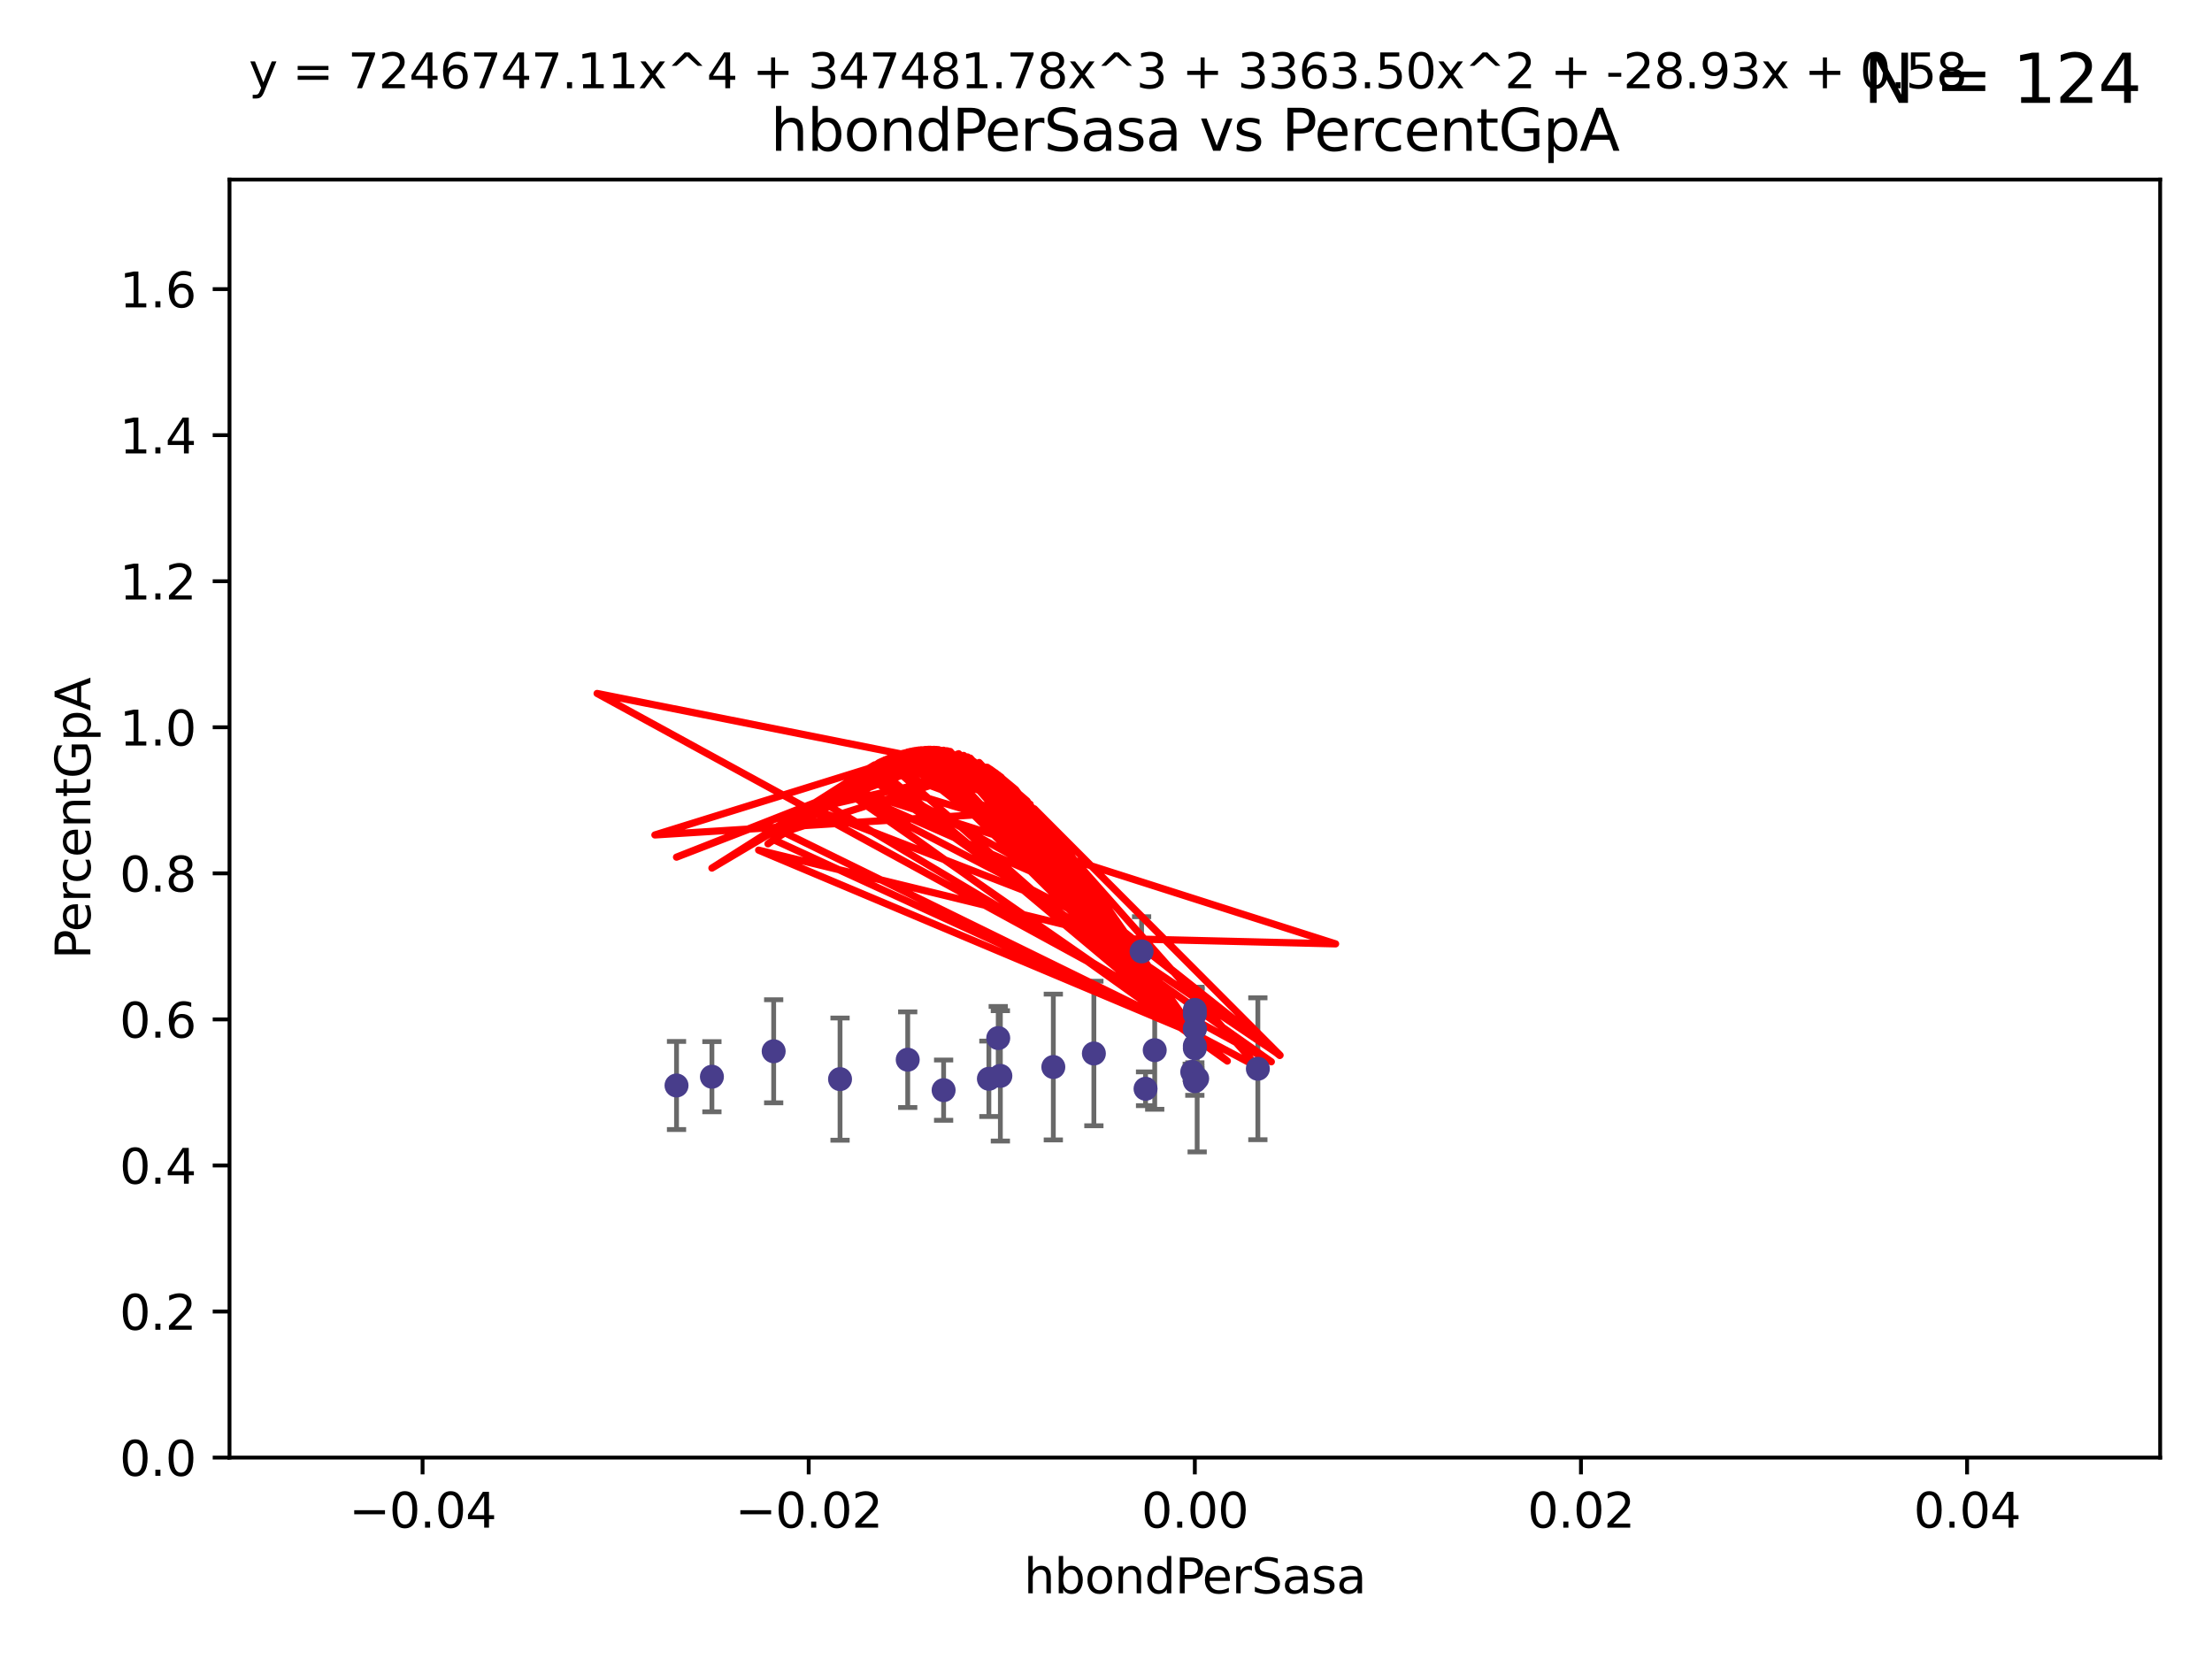 <?xml version="1.0" encoding="utf-8" standalone="no"?>
<!DOCTYPE svg PUBLIC "-//W3C//DTD SVG 1.1//EN"
  "http://www.w3.org/Graphics/SVG/1.1/DTD/svg11.dtd">
<svg xmlns:xlink="http://www.w3.org/1999/xlink" width="460.8pt" height="345.6pt" viewBox="0 0 460.8 345.6" xmlns="http://www.w3.org/2000/svg" version="1.1">
 <defs>
  <style type="text/css">*{stroke-linejoin: round; stroke-linecap: butt}</style>
 </defs>
 <g id="figure_1">
  <g id="patch_1">
   <path d="M 0 345.6 
L 460.8 345.6 
L 460.8 0 
L 0 0 
z
" style="fill: #ffffff"/>
  </g>
  <g id="axes_1">
   <g id="patch_2">
    <path d="M 47.81 303.64 
L 450 303.64 
L 450 37.411 
L 47.81 37.411 
z
" style="fill: #ffffff"/>
   </g>
   <g id="PathCollection_1">
    <defs>
     <path id="m9d683d2813" d="M 0 1.118 
C 0.297 1.118 0.581 1 0.791 0.791 
C 1 0.581 1.118 0.297 1.118 0 
C 1.118 -0.297 1 -0.581 0.791 -0.791 
C 0.581 -1 0.297 -1.118 0 -1.118 
C -0.297 -1.118 -0.581 -1 -0.791 -0.791 
C -1 -0.581 -1.118 -0.297 -1.118 0 
C -1.118 0.297 -1 0.581 -0.791 0.791 
C -0.581 1 -0.297 1.118 0 1.118 
z
" style="stroke: #483d8b"/>
    </defs>
    <g clip-path="url(#pe9f2e6ad45)">
     <use xlink:href="#m9d683d2813" x="161.171" y="218.998" style="fill: #483d8b; stroke: #483d8b"/>
     <use xlink:href="#m9d683d2813" x="140.932" y="226.126" style="fill: #483d8b; stroke: #483d8b"/>
     <use xlink:href="#m9d683d2813" x="248.905" y="211.279" style="fill: #483d8b; stroke: #483d8b"/>
     <use xlink:href="#m9d683d2813" x="148.306" y="224.301" style="fill: #483d8b; stroke: #483d8b"/>
     <use xlink:href="#m9d683d2813" x="189.094" y="220.755" style="fill: #483d8b; stroke: #483d8b"/>
     <use xlink:href="#m9d683d2813" x="219.427" y="222.28" style="fill: #483d8b; stroke: #483d8b"/>
     <use xlink:href="#m9d683d2813" x="208.395" y="224.124" style="fill: #483d8b; stroke: #483d8b"/>
     <use xlink:href="#m9d683d2813" x="262.035" y="222.642" style="fill: #483d8b; stroke: #483d8b"/>
     <use xlink:href="#m9d683d2813" x="206.003" y="224.731" style="fill: #483d8b; stroke: #483d8b"/>
     <use xlink:href="#m9d683d2813" x="248.905" y="217.896" style="fill: #483d8b; stroke: #483d8b"/>
     <use xlink:href="#m9d683d2813" x="227.875" y="219.461" style="fill: #483d8b; stroke: #483d8b"/>
     <use xlink:href="#m9d683d2813" x="248.365" y="223.301" style="fill: #483d8b; stroke: #483d8b"/>
     <use xlink:href="#m9d683d2813" x="196.573" y="227.097" style="fill: #483d8b; stroke: #483d8b"/>
     <use xlink:href="#m9d683d2813" x="237.814" y="198.199" style="fill: #483d8b; stroke: #483d8b"/>
     <use xlink:href="#m9d683d2813" x="174.995" y="224.801" style="fill: #483d8b; stroke: #483d8b"/>
     <use xlink:href="#m9d683d2813" x="248.905" y="218.37" style="fill: #483d8b; stroke: #483d8b"/>
     <use xlink:href="#m9d683d2813" x="248.905" y="214.307" style="fill: #483d8b; stroke: #483d8b"/>
     <use xlink:href="#m9d683d2813" x="248.905" y="225.226" style="fill: #483d8b; stroke: #483d8b"/>
     <use xlink:href="#m9d683d2813" x="248.905" y="214.328" style="fill: #483d8b; stroke: #483d8b"/>
     <use xlink:href="#m9d683d2813" x="238.639" y="226.813" style="fill: #483d8b; stroke: #483d8b"/>
     <use xlink:href="#m9d683d2813" x="240.55" y="218.768" style="fill: #483d8b; stroke: #483d8b"/>
     <use xlink:href="#m9d683d2813" x="248.905" y="210.38" style="fill: #483d8b; stroke: #483d8b"/>
     <use xlink:href="#m9d683d2813" x="249.392" y="224.678" style="fill: #483d8b; stroke: #483d8b"/>
     <use xlink:href="#m9d683d2813" x="207.95" y="216.249" style="fill: #483d8b; stroke: #483d8b"/>
    </g>
   </g>
   <g id="matplotlib.axis_1">
    <g id="xtick_1">
     <g id="line2d_1">
      <defs>
       <path id="m6fdf735441" d="M 0 0 
L 0 3.5 
" style="stroke: #000000; stroke-width: 0.8"/>
      </defs>
      <g>
       <use xlink:href="#m6fdf735441" x="88.029" y="303.64" style="stroke: #000000; stroke-width: 0.8"/>
      </g>
     </g>
     <g id="text_1">
      <!-- −0.04 -->
      <g transform="translate(72.706 318.238)scale(0.1 -0.1)">
       <defs>
        <path id="DejaVuSans-2212" d="M 678 2272 
L 4684 2272 
L 4684 1741 
L 678 1741 
L 678 2272 
z
" transform="scale(0.016)"/>
        <path id="DejaVuSans-30" d="M 2034 4250 
Q 1547 4250 1301 3770 
Q 1056 3291 1056 2328 
Q 1056 1369 1301 889 
Q 1547 409 2034 409 
Q 2525 409 2770 889 
Q 3016 1369 3016 2328 
Q 3016 3291 2770 3770 
Q 2525 4250 2034 4250 
z
M 2034 4750 
Q 2819 4750 3233 4129 
Q 3647 3509 3647 2328 
Q 3647 1150 3233 529 
Q 2819 -91 2034 -91 
Q 1250 -91 836 529 
Q 422 1150 422 2328 
Q 422 3509 836 4129 
Q 1250 4750 2034 4750 
z
" transform="scale(0.016)"/>
        <path id="DejaVuSans-2e" d="M 684 794 
L 1344 794 
L 1344 0 
L 684 0 
L 684 794 
z
" transform="scale(0.016)"/>
        <path id="DejaVuSans-34" d="M 2419 4116 
L 825 1625 
L 2419 1625 
L 2419 4116 
z
M 2253 4666 
L 3047 4666 
L 3047 1625 
L 3713 1625 
L 3713 1100 
L 3047 1100 
L 3047 0 
L 2419 0 
L 2419 1100 
L 313 1100 
L 313 1709 
L 2253 4666 
z
" transform="scale(0.016)"/>
       </defs>
       <use xlink:href="#DejaVuSans-2212"/>
       <use xlink:href="#DejaVuSans-30" x="83.789"/>
       <use xlink:href="#DejaVuSans-2e" x="147.412"/>
       <use xlink:href="#DejaVuSans-30" x="179.199"/>
       <use xlink:href="#DejaVuSans-34" x="242.822"/>
      </g>
     </g>
    </g>
    <g id="xtick_2">
     <g id="line2d_2">
      <g>
       <use xlink:href="#m6fdf735441" x="168.467" y="303.64" style="stroke: #000000; stroke-width: 0.8"/>
      </g>
     </g>
     <g id="text_2">
      <!-- −0.02 -->
      <g transform="translate(153.144 318.238)scale(0.1 -0.1)">
       <defs>
        <path id="DejaVuSans-32" d="M 1228 531 
L 3431 531 
L 3431 0 
L 469 0 
L 469 531 
Q 828 903 1448 1529 
Q 2069 2156 2228 2338 
Q 2531 2678 2651 2914 
Q 2772 3150 2772 3378 
Q 2772 3750 2511 3984 
Q 2250 4219 1831 4219 
Q 1534 4219 1204 4116 
Q 875 4013 500 3803 
L 500 4441 
Q 881 4594 1212 4672 
Q 1544 4750 1819 4750 
Q 2544 4750 2975 4387 
Q 3406 4025 3406 3419 
Q 3406 3131 3298 2873 
Q 3191 2616 2906 2266 
Q 2828 2175 2409 1742 
Q 1991 1309 1228 531 
z
" transform="scale(0.016)"/>
       </defs>
       <use xlink:href="#DejaVuSans-2212"/>
       <use xlink:href="#DejaVuSans-30" x="83.789"/>
       <use xlink:href="#DejaVuSans-2e" x="147.412"/>
       <use xlink:href="#DejaVuSans-30" x="179.199"/>
       <use xlink:href="#DejaVuSans-32" x="242.822"/>
      </g>
     </g>
    </g>
    <g id="xtick_3">
     <g id="line2d_3">
      <g>
       <use xlink:href="#m6fdf735441" x="248.905" y="303.64" style="stroke: #000000; stroke-width: 0.8"/>
      </g>
     </g>
     <g id="text_3">
      <!-- 0.00 -->
      <g transform="translate(237.772 318.238)scale(0.1 -0.1)">
       <use xlink:href="#DejaVuSans-30"/>
       <use xlink:href="#DejaVuSans-2e" x="63.623"/>
       <use xlink:href="#DejaVuSans-30" x="95.41"/>
       <use xlink:href="#DejaVuSans-30" x="159.033"/>
      </g>
     </g>
    </g>
    <g id="xtick_4">
     <g id="line2d_4">
      <g>
       <use xlink:href="#m6fdf735441" x="329.343" y="303.64" style="stroke: #000000; stroke-width: 0.8"/>
      </g>
     </g>
     <g id="text_4">
      <!-- 0.02 -->
      <g transform="translate(318.21 318.238)scale(0.1 -0.1)">
       <use xlink:href="#DejaVuSans-30"/>
       <use xlink:href="#DejaVuSans-2e" x="63.623"/>
       <use xlink:href="#DejaVuSans-30" x="95.41"/>
       <use xlink:href="#DejaVuSans-32" x="159.033"/>
      </g>
     </g>
    </g>
    <g id="xtick_5">
     <g id="line2d_5">
      <g>
       <use xlink:href="#m6fdf735441" x="409.781" y="303.64" style="stroke: #000000; stroke-width: 0.8"/>
      </g>
     </g>
     <g id="text_5">
      <!-- 0.04 -->
      <g transform="translate(398.648 318.238)scale(0.1 -0.1)">
       <use xlink:href="#DejaVuSans-30"/>
       <use xlink:href="#DejaVuSans-2e" x="63.623"/>
       <use xlink:href="#DejaVuSans-30" x="95.41"/>
       <use xlink:href="#DejaVuSans-34" x="159.033"/>
      </g>
     </g>
    </g>
    <g id="text_6">
     <!-- hbondPerSasa -->
     <g transform="translate(213.287 331.917)scale(0.1 -0.1)">
      <defs>
       <path id="DejaVuSans-68" d="M 3513 2113 
L 3513 0 
L 2938 0 
L 2938 2094 
Q 2938 2591 2744 2837 
Q 2550 3084 2163 3084 
Q 1697 3084 1428 2787 
Q 1159 2491 1159 1978 
L 1159 0 
L 581 0 
L 581 4863 
L 1159 4863 
L 1159 2956 
Q 1366 3272 1645 3428 
Q 1925 3584 2291 3584 
Q 2894 3584 3203 3211 
Q 3513 2838 3513 2113 
z
" transform="scale(0.016)"/>
       <path id="DejaVuSans-62" d="M 3116 1747 
Q 3116 2381 2855 2742 
Q 2594 3103 2138 3103 
Q 1681 3103 1420 2742 
Q 1159 2381 1159 1747 
Q 1159 1113 1420 752 
Q 1681 391 2138 391 
Q 2594 391 2855 752 
Q 3116 1113 3116 1747 
z
M 1159 2969 
Q 1341 3281 1617 3432 
Q 1894 3584 2278 3584 
Q 2916 3584 3314 3078 
Q 3713 2572 3713 1747 
Q 3713 922 3314 415 
Q 2916 -91 2278 -91 
Q 1894 -91 1617 61 
Q 1341 213 1159 525 
L 1159 0 
L 581 0 
L 581 4863 
L 1159 4863 
L 1159 2969 
z
" transform="scale(0.016)"/>
       <path id="DejaVuSans-6f" d="M 1959 3097 
Q 1497 3097 1228 2736 
Q 959 2375 959 1747 
Q 959 1119 1226 758 
Q 1494 397 1959 397 
Q 2419 397 2687 759 
Q 2956 1122 2956 1747 
Q 2956 2369 2687 2733 
Q 2419 3097 1959 3097 
z
M 1959 3584 
Q 2709 3584 3137 3096 
Q 3566 2609 3566 1747 
Q 3566 888 3137 398 
Q 2709 -91 1959 -91 
Q 1206 -91 779 398 
Q 353 888 353 1747 
Q 353 2609 779 3096 
Q 1206 3584 1959 3584 
z
" transform="scale(0.016)"/>
       <path id="DejaVuSans-6e" d="M 3513 2113 
L 3513 0 
L 2938 0 
L 2938 2094 
Q 2938 2591 2744 2837 
Q 2550 3084 2163 3084 
Q 1697 3084 1428 2787 
Q 1159 2491 1159 1978 
L 1159 0 
L 581 0 
L 581 3500 
L 1159 3500 
L 1159 2956 
Q 1366 3272 1645 3428 
Q 1925 3584 2291 3584 
Q 2894 3584 3203 3211 
Q 3513 2838 3513 2113 
z
" transform="scale(0.016)"/>
       <path id="DejaVuSans-64" d="M 2906 2969 
L 2906 4863 
L 3481 4863 
L 3481 0 
L 2906 0 
L 2906 525 
Q 2725 213 2448 61 
Q 2172 -91 1784 -91 
Q 1150 -91 751 415 
Q 353 922 353 1747 
Q 353 2572 751 3078 
Q 1150 3584 1784 3584 
Q 2172 3584 2448 3432 
Q 2725 3281 2906 2969 
z
M 947 1747 
Q 947 1113 1208 752 
Q 1469 391 1925 391 
Q 2381 391 2643 752 
Q 2906 1113 2906 1747 
Q 2906 2381 2643 2742 
Q 2381 3103 1925 3103 
Q 1469 3103 1208 2742 
Q 947 2381 947 1747 
z
" transform="scale(0.016)"/>
       <path id="DejaVuSans-50" d="M 1259 4147 
L 1259 2394 
L 2053 2394 
Q 2494 2394 2734 2622 
Q 2975 2850 2975 3272 
Q 2975 3691 2734 3919 
Q 2494 4147 2053 4147 
L 1259 4147 
z
M 628 4666 
L 2053 4666 
Q 2838 4666 3239 4311 
Q 3641 3956 3641 3272 
Q 3641 2581 3239 2228 
Q 2838 1875 2053 1875 
L 1259 1875 
L 1259 0 
L 628 0 
L 628 4666 
z
" transform="scale(0.016)"/>
       <path id="DejaVuSans-65" d="M 3597 1894 
L 3597 1613 
L 953 1613 
Q 991 1019 1311 708 
Q 1631 397 2203 397 
Q 2534 397 2845 478 
Q 3156 559 3463 722 
L 3463 178 
Q 3153 47 2828 -22 
Q 2503 -91 2169 -91 
Q 1331 -91 842 396 
Q 353 884 353 1716 
Q 353 2575 817 3079 
Q 1281 3584 2069 3584 
Q 2775 3584 3186 3129 
Q 3597 2675 3597 1894 
z
M 3022 2063 
Q 3016 2534 2758 2815 
Q 2500 3097 2075 3097 
Q 1594 3097 1305 2825 
Q 1016 2553 972 2059 
L 3022 2063 
z
" transform="scale(0.016)"/>
       <path id="DejaVuSans-72" d="M 2631 2963 
Q 2534 3019 2420 3045 
Q 2306 3072 2169 3072 
Q 1681 3072 1420 2755 
Q 1159 2438 1159 1844 
L 1159 0 
L 581 0 
L 581 3500 
L 1159 3500 
L 1159 2956 
Q 1341 3275 1631 3429 
Q 1922 3584 2338 3584 
Q 2397 3584 2469 3576 
Q 2541 3569 2628 3553 
L 2631 2963 
z
" transform="scale(0.016)"/>
       <path id="DejaVuSans-53" d="M 3425 4513 
L 3425 3897 
Q 3066 4069 2747 4153 
Q 2428 4238 2131 4238 
Q 1616 4238 1336 4038 
Q 1056 3838 1056 3469 
Q 1056 3159 1242 3001 
Q 1428 2844 1947 2747 
L 2328 2669 
Q 3034 2534 3370 2195 
Q 3706 1856 3706 1288 
Q 3706 609 3251 259 
Q 2797 -91 1919 -91 
Q 1588 -91 1214 -16 
Q 841 59 441 206 
L 441 856 
Q 825 641 1194 531 
Q 1563 422 1919 422 
Q 2459 422 2753 634 
Q 3047 847 3047 1241 
Q 3047 1584 2836 1778 
Q 2625 1972 2144 2069 
L 1759 2144 
Q 1053 2284 737 2584 
Q 422 2884 422 3419 
Q 422 4038 858 4394 
Q 1294 4750 2059 4750 
Q 2388 4750 2728 4690 
Q 3069 4631 3425 4513 
z
" transform="scale(0.016)"/>
       <path id="DejaVuSans-61" d="M 2194 1759 
Q 1497 1759 1228 1600 
Q 959 1441 959 1056 
Q 959 750 1161 570 
Q 1363 391 1709 391 
Q 2188 391 2477 730 
Q 2766 1069 2766 1631 
L 2766 1759 
L 2194 1759 
z
M 3341 1997 
L 3341 0 
L 2766 0 
L 2766 531 
Q 2569 213 2275 61 
Q 1981 -91 1556 -91 
Q 1019 -91 701 211 
Q 384 513 384 1019 
Q 384 1609 779 1909 
Q 1175 2209 1959 2209 
L 2766 2209 
L 2766 2266 
Q 2766 2663 2505 2880 
Q 2244 3097 1772 3097 
Q 1472 3097 1187 3025 
Q 903 2953 641 2809 
L 641 3341 
Q 956 3463 1253 3523 
Q 1550 3584 1831 3584 
Q 2591 3584 2966 3190 
Q 3341 2797 3341 1997 
z
" transform="scale(0.016)"/>
       <path id="DejaVuSans-73" d="M 2834 3397 
L 2834 2853 
Q 2591 2978 2328 3040 
Q 2066 3103 1784 3103 
Q 1356 3103 1142 2972 
Q 928 2841 928 2578 
Q 928 2378 1081 2264 
Q 1234 2150 1697 2047 
L 1894 2003 
Q 2506 1872 2764 1633 
Q 3022 1394 3022 966 
Q 3022 478 2636 193 
Q 2250 -91 1575 -91 
Q 1294 -91 989 -36 
Q 684 19 347 128 
L 347 722 
Q 666 556 975 473 
Q 1284 391 1588 391 
Q 1994 391 2212 530 
Q 2431 669 2431 922 
Q 2431 1156 2273 1281 
Q 2116 1406 1581 1522 
L 1381 1569 
Q 847 1681 609 1914 
Q 372 2147 372 2553 
Q 372 3047 722 3315 
Q 1072 3584 1716 3584 
Q 2034 3584 2315 3537 
Q 2597 3491 2834 3397 
z
" transform="scale(0.016)"/>
      </defs>
      <use xlink:href="#DejaVuSans-68"/>
      <use xlink:href="#DejaVuSans-62" x="63.379"/>
      <use xlink:href="#DejaVuSans-6f" x="126.855"/>
      <use xlink:href="#DejaVuSans-6e" x="188.037"/>
      <use xlink:href="#DejaVuSans-64" x="251.416"/>
      <use xlink:href="#DejaVuSans-50" x="314.893"/>
      <use xlink:href="#DejaVuSans-65" x="371.57"/>
      <use xlink:href="#DejaVuSans-72" x="433.094"/>
      <use xlink:href="#DejaVuSans-53" x="474.207"/>
      <use xlink:href="#DejaVuSans-61" x="537.684"/>
      <use xlink:href="#DejaVuSans-73" x="598.963"/>
      <use xlink:href="#DejaVuSans-61" x="651.062"/>
     </g>
    </g>
   </g>
   <g id="matplotlib.axis_2">
    <g id="ytick_1">
     <g id="line2d_6">
      <defs>
       <path id="md15fc85156" d="M 0 0 
L -3.5 0 
" style="stroke: #000000; stroke-width: 0.8"/>
      </defs>
      <g>
       <use xlink:href="#md15fc85156" x="47.81" y="303.64" style="stroke: #000000; stroke-width: 0.8"/>
      </g>
     </g>
     <g id="text_7">
      <!-- 0.0 -->
      <g transform="translate(24.907 307.439)scale(0.1 -0.1)">
       <use xlink:href="#DejaVuSans-30"/>
       <use xlink:href="#DejaVuSans-2e" x="63.623"/>
       <use xlink:href="#DejaVuSans-30" x="95.41"/>
      </g>
     </g>
    </g>
    <g id="ytick_2">
     <g id="line2d_7">
      <g>
       <use xlink:href="#md15fc85156" x="47.81" y="273.214" style="stroke: #000000; stroke-width: 0.8"/>
      </g>
     </g>
     <g id="text_8">
      <!-- 0.2 -->
      <g transform="translate(24.907 277.013)scale(0.1 -0.1)">
       <use xlink:href="#DejaVuSans-30"/>
       <use xlink:href="#DejaVuSans-2e" x="63.623"/>
       <use xlink:href="#DejaVuSans-32" x="95.41"/>
      </g>
     </g>
    </g>
    <g id="ytick_3">
     <g id="line2d_8">
      <g>
       <use xlink:href="#md15fc85156" x="47.81" y="242.788" style="stroke: #000000; stroke-width: 0.8"/>
      </g>
     </g>
     <g id="text_9">
      <!-- 0.4 -->
      <g transform="translate(24.907 246.587)scale(0.1 -0.1)">
       <use xlink:href="#DejaVuSans-30"/>
       <use xlink:href="#DejaVuSans-2e" x="63.623"/>
       <use xlink:href="#DejaVuSans-34" x="95.41"/>
      </g>
     </g>
    </g>
    <g id="ytick_4">
     <g id="line2d_9">
      <g>
       <use xlink:href="#md15fc85156" x="47.81" y="212.362" style="stroke: #000000; stroke-width: 0.8"/>
      </g>
     </g>
     <g id="text_10">
      <!-- 0.6 -->
      <g transform="translate(24.907 216.161)scale(0.1 -0.1)">
       <defs>
        <path id="DejaVuSans-36" d="M 2113 2584 
Q 1688 2584 1439 2293 
Q 1191 2003 1191 1497 
Q 1191 994 1439 701 
Q 1688 409 2113 409 
Q 2538 409 2786 701 
Q 3034 994 3034 1497 
Q 3034 2003 2786 2293 
Q 2538 2584 2113 2584 
z
M 3366 4563 
L 3366 3988 
Q 3128 4100 2886 4159 
Q 2644 4219 2406 4219 
Q 1781 4219 1451 3797 
Q 1122 3375 1075 2522 
Q 1259 2794 1537 2939 
Q 1816 3084 2150 3084 
Q 2853 3084 3261 2657 
Q 3669 2231 3669 1497 
Q 3669 778 3244 343 
Q 2819 -91 2113 -91 
Q 1303 -91 875 529 
Q 447 1150 447 2328 
Q 447 3434 972 4092 
Q 1497 4750 2381 4750 
Q 2619 4750 2861 4703 
Q 3103 4656 3366 4563 
z
" transform="scale(0.016)"/>
       </defs>
       <use xlink:href="#DejaVuSans-30"/>
       <use xlink:href="#DejaVuSans-2e" x="63.623"/>
       <use xlink:href="#DejaVuSans-36" x="95.41"/>
      </g>
     </g>
    </g>
    <g id="ytick_5">
     <g id="line2d_10">
      <g>
       <use xlink:href="#md15fc85156" x="47.81" y="181.935" style="stroke: #000000; stroke-width: 0.8"/>
      </g>
     </g>
     <g id="text_11">
      <!-- 0.8 -->
      <g transform="translate(24.907 185.735)scale(0.1 -0.1)">
       <defs>
        <path id="DejaVuSans-38" d="M 2034 2216 
Q 1584 2216 1326 1975 
Q 1069 1734 1069 1313 
Q 1069 891 1326 650 
Q 1584 409 2034 409 
Q 2484 409 2743 651 
Q 3003 894 3003 1313 
Q 3003 1734 2745 1975 
Q 2488 2216 2034 2216 
z
M 1403 2484 
Q 997 2584 770 2862 
Q 544 3141 544 3541 
Q 544 4100 942 4425 
Q 1341 4750 2034 4750 
Q 2731 4750 3128 4425 
Q 3525 4100 3525 3541 
Q 3525 3141 3298 2862 
Q 3072 2584 2669 2484 
Q 3125 2378 3379 2068 
Q 3634 1759 3634 1313 
Q 3634 634 3220 271 
Q 2806 -91 2034 -91 
Q 1263 -91 848 271 
Q 434 634 434 1313 
Q 434 1759 690 2068 
Q 947 2378 1403 2484 
z
M 1172 3481 
Q 1172 3119 1398 2916 
Q 1625 2713 2034 2713 
Q 2441 2713 2670 2916 
Q 2900 3119 2900 3481 
Q 2900 3844 2670 4047 
Q 2441 4250 2034 4250 
Q 1625 4250 1398 4047 
Q 1172 3844 1172 3481 
z
" transform="scale(0.016)"/>
       </defs>
       <use xlink:href="#DejaVuSans-30"/>
       <use xlink:href="#DejaVuSans-2e" x="63.623"/>
       <use xlink:href="#DejaVuSans-38" x="95.41"/>
      </g>
     </g>
    </g>
    <g id="ytick_6">
     <g id="line2d_11">
      <g>
       <use xlink:href="#md15fc85156" x="47.81" y="151.509" style="stroke: #000000; stroke-width: 0.8"/>
      </g>
     </g>
     <g id="text_12">
      <!-- 1.0 -->
      <g transform="translate(24.907 155.308)scale(0.1 -0.1)">
       <defs>
        <path id="DejaVuSans-31" d="M 794 531 
L 1825 531 
L 1825 4091 
L 703 3866 
L 703 4441 
L 1819 4666 
L 2450 4666 
L 2450 531 
L 3481 531 
L 3481 0 
L 794 0 
L 794 531 
z
" transform="scale(0.016)"/>
       </defs>
       <use xlink:href="#DejaVuSans-31"/>
       <use xlink:href="#DejaVuSans-2e" x="63.623"/>
       <use xlink:href="#DejaVuSans-30" x="95.41"/>
      </g>
     </g>
    </g>
    <g id="ytick_7">
     <g id="line2d_12">
      <g>
       <use xlink:href="#md15fc85156" x="47.81" y="121.083" style="stroke: #000000; stroke-width: 0.8"/>
      </g>
     </g>
     <g id="text_13">
      <!-- 1.2 -->
      <g transform="translate(24.907 124.882)scale(0.1 -0.1)">
       <use xlink:href="#DejaVuSans-31"/>
       <use xlink:href="#DejaVuSans-2e" x="63.623"/>
       <use xlink:href="#DejaVuSans-32" x="95.41"/>
      </g>
     </g>
    </g>
    <g id="ytick_8">
     <g id="line2d_13">
      <g>
       <use xlink:href="#md15fc85156" x="47.81" y="90.657" style="stroke: #000000; stroke-width: 0.8"/>
      </g>
     </g>
     <g id="text_14">
      <!-- 1.4 -->
      <g transform="translate(24.907 94.456)scale(0.1 -0.1)">
       <use xlink:href="#DejaVuSans-31"/>
       <use xlink:href="#DejaVuSans-2e" x="63.623"/>
       <use xlink:href="#DejaVuSans-34" x="95.41"/>
      </g>
     </g>
    </g>
    <g id="ytick_9">
     <g id="line2d_14">
      <g>
       <use xlink:href="#md15fc85156" x="47.81" y="60.231" style="stroke: #000000; stroke-width: 0.8"/>
      </g>
     </g>
     <g id="text_15">
      <!-- 1.6 -->
      <g transform="translate(24.907 64.03)scale(0.1 -0.1)">
       <use xlink:href="#DejaVuSans-31"/>
       <use xlink:href="#DejaVuSans-2e" x="63.623"/>
       <use xlink:href="#DejaVuSans-36" x="95.41"/>
      </g>
     </g>
    </g>
    <g id="text_16">
     <!-- PercentGpA -->
     <g transform="translate(18.827 199.802)rotate(-90)scale(0.1 -0.1)">
      <defs>
       <path id="DejaVuSans-63" d="M 3122 3366 
L 3122 2828 
Q 2878 2963 2633 3030 
Q 2388 3097 2138 3097 
Q 1578 3097 1268 2742 
Q 959 2388 959 1747 
Q 959 1106 1268 751 
Q 1578 397 2138 397 
Q 2388 397 2633 464 
Q 2878 531 3122 666 
L 3122 134 
Q 2881 22 2623 -34 
Q 2366 -91 2075 -91 
Q 1284 -91 818 406 
Q 353 903 353 1747 
Q 353 2603 823 3093 
Q 1294 3584 2113 3584 
Q 2378 3584 2631 3529 
Q 2884 3475 3122 3366 
z
" transform="scale(0.016)"/>
       <path id="DejaVuSans-74" d="M 1172 4494 
L 1172 3500 
L 2356 3500 
L 2356 3053 
L 1172 3053 
L 1172 1153 
Q 1172 725 1289 603 
Q 1406 481 1766 481 
L 2356 481 
L 2356 0 
L 1766 0 
Q 1100 0 847 248 
Q 594 497 594 1153 
L 594 3053 
L 172 3053 
L 172 3500 
L 594 3500 
L 594 4494 
L 1172 4494 
z
" transform="scale(0.016)"/>
       <path id="DejaVuSans-47" d="M 3809 666 
L 3809 1919 
L 2778 1919 
L 2778 2438 
L 4434 2438 
L 4434 434 
Q 4069 175 3628 42 
Q 3188 -91 2688 -91 
Q 1594 -91 976 548 
Q 359 1188 359 2328 
Q 359 3472 976 4111 
Q 1594 4750 2688 4750 
Q 3144 4750 3555 4637 
Q 3966 4525 4313 4306 
L 4313 3634 
Q 3963 3931 3569 4081 
Q 3175 4231 2741 4231 
Q 1884 4231 1454 3753 
Q 1025 3275 1025 2328 
Q 1025 1384 1454 906 
Q 1884 428 2741 428 
Q 3075 428 3337 486 
Q 3600 544 3809 666 
z
" transform="scale(0.016)"/>
       <path id="DejaVuSans-70" d="M 1159 525 
L 1159 -1331 
L 581 -1331 
L 581 3500 
L 1159 3500 
L 1159 2969 
Q 1341 3281 1617 3432 
Q 1894 3584 2278 3584 
Q 2916 3584 3314 3078 
Q 3713 2572 3713 1747 
Q 3713 922 3314 415 
Q 2916 -91 2278 -91 
Q 1894 -91 1617 61 
Q 1341 213 1159 525 
z
M 3116 1747 
Q 3116 2381 2855 2742 
Q 2594 3103 2138 3103 
Q 1681 3103 1420 2742 
Q 1159 2381 1159 1747 
Q 1159 1113 1420 752 
Q 1681 391 2138 391 
Q 2594 391 2855 752 
Q 3116 1113 3116 1747 
z
" transform="scale(0.016)"/>
       <path id="DejaVuSans-41" d="M 2188 4044 
L 1331 1722 
L 3047 1722 
L 2188 4044 
z
M 1831 4666 
L 2547 4666 
L 4325 0 
L 3669 0 
L 3244 1197 
L 1141 1197 
L 716 0 
L 50 0 
L 1831 4666 
z
" transform="scale(0.016)"/>
      </defs>
      <use xlink:href="#DejaVuSans-50"/>
      <use xlink:href="#DejaVuSans-65" x="56.678"/>
      <use xlink:href="#DejaVuSans-72" x="118.201"/>
      <use xlink:href="#DejaVuSans-63" x="157.064"/>
      <use xlink:href="#DejaVuSans-65" x="212.045"/>
      <use xlink:href="#DejaVuSans-6e" x="273.568"/>
      <use xlink:href="#DejaVuSans-74" x="336.947"/>
      <use xlink:href="#DejaVuSans-47" x="376.156"/>
      <use xlink:href="#DejaVuSans-70" x="453.646"/>
      <use xlink:href="#DejaVuSans-41" x="517.123"/>
     </g>
    </g>
   </g>
   <g id="LineCollection_1">
    <path d="M 161.171 229.738 
L 161.171 208.259 
" clip-path="url(#pe9f2e6ad45)" style="fill: none; stroke: #696969"/>
    <path d="M 140.932 235.305 
L 140.932 216.947 
" clip-path="url(#pe9f2e6ad45)" style="fill: none; stroke: #696969"/>
    <path d="M 248.905 216.808 
L 248.905 205.749 
" clip-path="url(#pe9f2e6ad45)" style="fill: none; stroke: #696969"/>
    <path d="M 148.306 231.614 
L 148.306 216.989 
" clip-path="url(#pe9f2e6ad45)" style="fill: none; stroke: #696969"/>
    <path d="M 189.094 230.715 
L 189.094 210.794 
" clip-path="url(#pe9f2e6ad45)" style="fill: none; stroke: #696969"/>
    <path d="M 219.427 237.466 
L 219.427 207.095 
" clip-path="url(#pe9f2e6ad45)" style="fill: none; stroke: #696969"/>
    <path d="M 208.395 237.697 
L 208.395 210.551 
" clip-path="url(#pe9f2e6ad45)" style="fill: none; stroke: #696969"/>
    <path d="M 262.035 237.422 
L 262.035 207.863 
" clip-path="url(#pe9f2e6ad45)" style="fill: none; stroke: #696969"/>
    <path d="M 206.003 232.586 
L 206.003 216.875 
" clip-path="url(#pe9f2e6ad45)" style="fill: none; stroke: #696969"/>
    <path d="M 248.905 221.394 
L 248.905 214.398 
" clip-path="url(#pe9f2e6ad45)" style="fill: none; stroke: #696969"/>
    <path d="M 227.875 234.516 
L 227.875 204.405 
" clip-path="url(#pe9f2e6ad45)" style="fill: none; stroke: #696969"/>
    <path d="M 248.365 224.93 
L 248.365 221.672 
" clip-path="url(#pe9f2e6ad45)" style="fill: none; stroke: #696969"/>
    <path d="M 196.573 233.374 
L 196.573 220.82 
" clip-path="url(#pe9f2e6ad45)" style="fill: none; stroke: #696969"/>
    <path d="M 237.814 205.432 
L 237.814 190.966 
" clip-path="url(#pe9f2e6ad45)" style="fill: none; stroke: #696969"/>
    <path d="M 174.995 237.526 
L 174.995 212.075 
" clip-path="url(#pe9f2e6ad45)" style="fill: none; stroke: #696969"/>
    <path d="M 248.905 225.983 
L 248.905 210.757 
" clip-path="url(#pe9f2e6ad45)" style="fill: none; stroke: #696969"/>
    <path d="M 248.905 222.618 
L 248.905 205.997 
" clip-path="url(#pe9f2e6ad45)" style="fill: none; stroke: #696969"/>
    <path d="M 248.905 228.177 
L 248.905 222.274 
" clip-path="url(#pe9f2e6ad45)" style="fill: none; stroke: #696969"/>
    <path d="M 248.905 223.002 
L 248.905 205.655 
" clip-path="url(#pe9f2e6ad45)" style="fill: none; stroke: #696969"/>
    <path d="M 238.639 230.33 
L 238.639 223.295 
" clip-path="url(#pe9f2e6ad45)" style="fill: none; stroke: #696969"/>
    <path d="M 240.55 231.079 
L 240.55 206.457 
" clip-path="url(#pe9f2e6ad45)" style="fill: none; stroke: #696969"/>
    <path d="M 248.905 214.649 
L 248.905 206.111 
" clip-path="url(#pe9f2e6ad45)" style="fill: none; stroke: #696969"/>
    <path d="M 249.392 239.967 
L 249.392 209.389 
" clip-path="url(#pe9f2e6ad45)" style="fill: none; stroke: #696969"/>
    <path d="M 207.95 222.838 
L 207.95 209.661 
" clip-path="url(#pe9f2e6ad45)" style="fill: none; stroke: #696969"/>
   </g>
   <g id="line2d_15">
    <defs>
     <path id="m3b3bc9e59a" d="M 2 0 
L -2 -0 
" style="stroke: #696969"/>
    </defs>
    <g clip-path="url(#pe9f2e6ad45)">
     <use xlink:href="#m3b3bc9e59a" x="161.171" y="229.738" style="fill: #696969; stroke: #696969"/>
     <use xlink:href="#m3b3bc9e59a" x="140.932" y="235.305" style="fill: #696969; stroke: #696969"/>
     <use xlink:href="#m3b3bc9e59a" x="248.905" y="216.808" style="fill: #696969; stroke: #696969"/>
     <use xlink:href="#m3b3bc9e59a" x="148.306" y="231.614" style="fill: #696969; stroke: #696969"/>
     <use xlink:href="#m3b3bc9e59a" x="189.094" y="230.715" style="fill: #696969; stroke: #696969"/>
     <use xlink:href="#m3b3bc9e59a" x="219.427" y="237.466" style="fill: #696969; stroke: #696969"/>
     <use xlink:href="#m3b3bc9e59a" x="208.395" y="237.697" style="fill: #696969; stroke: #696969"/>
     <use xlink:href="#m3b3bc9e59a" x="262.035" y="237.422" style="fill: #696969; stroke: #696969"/>
     <use xlink:href="#m3b3bc9e59a" x="206.003" y="232.586" style="fill: #696969; stroke: #696969"/>
     <use xlink:href="#m3b3bc9e59a" x="248.905" y="221.394" style="fill: #696969; stroke: #696969"/>
     <use xlink:href="#m3b3bc9e59a" x="227.875" y="234.516" style="fill: #696969; stroke: #696969"/>
     <use xlink:href="#m3b3bc9e59a" x="248.365" y="224.93" style="fill: #696969; stroke: #696969"/>
     <use xlink:href="#m3b3bc9e59a" x="196.573" y="233.374" style="fill: #696969; stroke: #696969"/>
     <use xlink:href="#m3b3bc9e59a" x="237.814" y="205.432" style="fill: #696969; stroke: #696969"/>
     <use xlink:href="#m3b3bc9e59a" x="174.995" y="237.526" style="fill: #696969; stroke: #696969"/>
     <use xlink:href="#m3b3bc9e59a" x="248.905" y="225.983" style="fill: #696969; stroke: #696969"/>
     <use xlink:href="#m3b3bc9e59a" x="248.905" y="222.618" style="fill: #696969; stroke: #696969"/>
     <use xlink:href="#m3b3bc9e59a" x="248.905" y="228.177" style="fill: #696969; stroke: #696969"/>
     <use xlink:href="#m3b3bc9e59a" x="248.905" y="223.002" style="fill: #696969; stroke: #696969"/>
     <use xlink:href="#m3b3bc9e59a" x="238.639" y="230.33" style="fill: #696969; stroke: #696969"/>
     <use xlink:href="#m3b3bc9e59a" x="240.55" y="231.079" style="fill: #696969; stroke: #696969"/>
     <use xlink:href="#m3b3bc9e59a" x="248.905" y="214.649" style="fill: #696969; stroke: #696969"/>
     <use xlink:href="#m3b3bc9e59a" x="249.392" y="239.967" style="fill: #696969; stroke: #696969"/>
     <use xlink:href="#m3b3bc9e59a" x="207.95" y="222.838" style="fill: #696969; stroke: #696969"/>
    </g>
   </g>
   <g id="line2d_16">
    <g clip-path="url(#pe9f2e6ad45)">
     <use xlink:href="#m3b3bc9e59a" x="161.171" y="208.259" style="fill: #696969; stroke: #696969"/>
     <use xlink:href="#m3b3bc9e59a" x="140.932" y="216.947" style="fill: #696969; stroke: #696969"/>
     <use xlink:href="#m3b3bc9e59a" x="248.905" y="205.749" style="fill: #696969; stroke: #696969"/>
     <use xlink:href="#m3b3bc9e59a" x="148.306" y="216.989" style="fill: #696969; stroke: #696969"/>
     <use xlink:href="#m3b3bc9e59a" x="189.094" y="210.794" style="fill: #696969; stroke: #696969"/>
     <use xlink:href="#m3b3bc9e59a" x="219.427" y="207.095" style="fill: #696969; stroke: #696969"/>
     <use xlink:href="#m3b3bc9e59a" x="208.395" y="210.551" style="fill: #696969; stroke: #696969"/>
     <use xlink:href="#m3b3bc9e59a" x="262.035" y="207.863" style="fill: #696969; stroke: #696969"/>
     <use xlink:href="#m3b3bc9e59a" x="206.003" y="216.875" style="fill: #696969; stroke: #696969"/>
     <use xlink:href="#m3b3bc9e59a" x="248.905" y="214.398" style="fill: #696969; stroke: #696969"/>
     <use xlink:href="#m3b3bc9e59a" x="227.875" y="204.405" style="fill: #696969; stroke: #696969"/>
     <use xlink:href="#m3b3bc9e59a" x="248.365" y="221.672" style="fill: #696969; stroke: #696969"/>
     <use xlink:href="#m3b3bc9e59a" x="196.573" y="220.82" style="fill: #696969; stroke: #696969"/>
     <use xlink:href="#m3b3bc9e59a" x="237.814" y="190.966" style="fill: #696969; stroke: #696969"/>
     <use xlink:href="#m3b3bc9e59a" x="174.995" y="212.075" style="fill: #696969; stroke: #696969"/>
     <use xlink:href="#m3b3bc9e59a" x="248.905" y="210.757" style="fill: #696969; stroke: #696969"/>
     <use xlink:href="#m3b3bc9e59a" x="248.905" y="205.997" style="fill: #696969; stroke: #696969"/>
     <use xlink:href="#m3b3bc9e59a" x="248.905" y="222.274" style="fill: #696969; stroke: #696969"/>
     <use xlink:href="#m3b3bc9e59a" x="248.905" y="205.655" style="fill: #696969; stroke: #696969"/>
     <use xlink:href="#m3b3bc9e59a" x="238.639" y="223.295" style="fill: #696969; stroke: #696969"/>
     <use xlink:href="#m3b3bc9e59a" x="240.55" y="206.457" style="fill: #696969; stroke: #696969"/>
     <use xlink:href="#m3b3bc9e59a" x="248.905" y="206.111" style="fill: #696969; stroke: #696969"/>
     <use xlink:href="#m3b3bc9e59a" x="249.392" y="209.389" style="fill: #696969; stroke: #696969"/>
     <use xlink:href="#m3b3bc9e59a" x="207.95" y="209.661" style="fill: #696969; stroke: #696969"/>
    </g>
   </g>
   <g id="line2d_17">
    <path d="M 187.612 157.063 
L 190.597 156.361 
L 169.238 168.517 
L 199.715 157.013 
L 234.852 195.804 
L 158.039 177.101 
L 248.905 215.34 
L 241.405 205.682 
L 189.776 156.512 
L 171.15 166.97 
L 245.37 211.111 
L 193.483 156.098 
L 168.808 168.868 
L 180.768 160.138 
L 192.726 156.126 
L 195.014 156.132 
L 195.547 156.172 
L 194.474 156.106 
L 181.946 159.478 
L 200.765 157.372 
L 229.982 188.27 
L 197.466 156.443 
L 193.503 156.098 
L 190.916 156.311 
L 234.493 195.248 
L 248.905 215.34 
L 190.218 156.427 
L 230.557 189.153 
L 179.549 160.87 
L 264.839 221.186 
L 124.387 144.459 
L 207.319 160.961 
L 211.569 164.488 
L 248.905 215.34 
L 191.459 156.239 
L 183.322 158.772 
L 185.948 157.632 
L 215.883 168.958 
L 136.426 173.933 
L 193.829 156.095 
L 216.137 169.246 
L 205.678 159.847 
L 163.249 173.356 
L 248.931 215.368 
L 182.097 159.397 
L 205.667 159.84 
L 248.765 215.186 
L 184.323 158.304 
L 214.6 167.541 
L 183.087 158.887 
L 159.987 175.789 
L 185.411 157.842 
L 213.917 166.816 
L 241.469 205.775 
L 221.34 175.725 
L 249.445 215.922 
L 189.509 156.568 
L 248.625 215.031 
L 248.765 215.186 
L 161.171 174.935 
L 191.884 156.192 
L 248.905 215.34 
L 248.905 215.34 
L 234.432 195.154 
L 203.984 158.847 
L 227.109 183.923 
L 186.931 157.281 
L 266.604 219.88 
L 233.325 193.436 
L 202.13 157.929 
L 248.905 215.34 
L 197.218 156.397 
L 140.932 178.56 
L 197.941 156.541 
L 248.905 215.34 
L 191.381 156.248 
L 169.795 168.064 
L 174.485 164.372 
L 234.696 195.563 
L 278.229 196.624 
L 175.304 163.763 
L 255.676 221.038 
L 249.486 215.965 
L 220.417 174.504 
L 178.207 161.732 
L 182.026 159.435 
L 148.306 180.837 
L 189.094 156.662 
L 201.576 157.691 
L 213.955 166.855 
L 206.303 160.255 
L 208.594 161.923 
L 182.236 159.324 
L 219.427 173.226 
L 208.395 161.768 
L 262.035 222.29 
L 248.905 215.34 
L 233.168 193.193 
L 169.309 168.459 
L 206.003 160.057 
L 248.905 215.34 
L 227.875 185.07 
L 248.365 214.74 
L 249.365 215.837 
L 196.573 156.293 
L 237.814 200.356 
L 266.664 219.827 
L 215.459 168.481 
L 248.905 215.34 
L 229.956 188.231 
L 174.995 163.991 
L 248.905 215.34 
L 248.905 215.34 
L 248.905 215.34 
L 248.905 215.34 
L 222.356 177.101 
L 238.639 201.604 
L 240.55 204.442 
L 248.905 215.34 
L 227.348 184.279 
L 249.392 215.865 
L 207.95 161.427 
L 248.905 215.34 
L 248.905 215.34 
" clip-path="url(#pe9f2e6ad45)" style="fill: none; stroke: #ff0000; stroke-width: 1.5; stroke-linecap: square"/>
   </g>
   <g id="line2d_18">
    <defs>
     <path id="m9e7851abc5" d="M 0 2 
C 0.53 2 1.039 1.789 1.414 1.414 
C 1.789 1.039 2 0.53 2 0 
C 2 -0.53 1.789 -1.039 1.414 -1.414 
C 1.039 -1.789 0.53 -2 0 -2 
C -0.53 -2 -1.039 -1.789 -1.414 -1.414 
C -1.789 -1.039 -2 -0.53 -2 0 
C -2 0.53 -1.789 1.039 -1.414 1.414 
C -1.039 1.789 -0.53 2 0 2 
z
" style="stroke: #483d8b"/>
    </defs>
    <g clip-path="url(#pe9f2e6ad45)">
     <use xlink:href="#m9e7851abc5" x="161.171" y="218.998" style="fill: #483d8b; stroke: #483d8b"/>
     <use xlink:href="#m9e7851abc5" x="140.932" y="226.126" style="fill: #483d8b; stroke: #483d8b"/>
     <use xlink:href="#m9e7851abc5" x="248.905" y="211.279" style="fill: #483d8b; stroke: #483d8b"/>
     <use xlink:href="#m9e7851abc5" x="148.306" y="224.301" style="fill: #483d8b; stroke: #483d8b"/>
     <use xlink:href="#m9e7851abc5" x="189.094" y="220.755" style="fill: #483d8b; stroke: #483d8b"/>
     <use xlink:href="#m9e7851abc5" x="219.427" y="222.28" style="fill: #483d8b; stroke: #483d8b"/>
     <use xlink:href="#m9e7851abc5" x="208.395" y="224.124" style="fill: #483d8b; stroke: #483d8b"/>
     <use xlink:href="#m9e7851abc5" x="262.035" y="222.642" style="fill: #483d8b; stroke: #483d8b"/>
     <use xlink:href="#m9e7851abc5" x="206.003" y="224.731" style="fill: #483d8b; stroke: #483d8b"/>
     <use xlink:href="#m9e7851abc5" x="248.905" y="217.896" style="fill: #483d8b; stroke: #483d8b"/>
     <use xlink:href="#m9e7851abc5" x="227.875" y="219.461" style="fill: #483d8b; stroke: #483d8b"/>
     <use xlink:href="#m9e7851abc5" x="248.365" y="223.301" style="fill: #483d8b; stroke: #483d8b"/>
     <use xlink:href="#m9e7851abc5" x="196.573" y="227.097" style="fill: #483d8b; stroke: #483d8b"/>
     <use xlink:href="#m9e7851abc5" x="237.814" y="198.199" style="fill: #483d8b; stroke: #483d8b"/>
     <use xlink:href="#m9e7851abc5" x="174.995" y="224.801" style="fill: #483d8b; stroke: #483d8b"/>
     <use xlink:href="#m9e7851abc5" x="248.905" y="218.37" style="fill: #483d8b; stroke: #483d8b"/>
     <use xlink:href="#m9e7851abc5" x="248.905" y="214.307" style="fill: #483d8b; stroke: #483d8b"/>
     <use xlink:href="#m9e7851abc5" x="248.905" y="225.226" style="fill: #483d8b; stroke: #483d8b"/>
     <use xlink:href="#m9e7851abc5" x="248.905" y="214.328" style="fill: #483d8b; stroke: #483d8b"/>
     <use xlink:href="#m9e7851abc5" x="238.639" y="226.813" style="fill: #483d8b; stroke: #483d8b"/>
     <use xlink:href="#m9e7851abc5" x="240.55" y="218.768" style="fill: #483d8b; stroke: #483d8b"/>
     <use xlink:href="#m9e7851abc5" x="248.905" y="210.38" style="fill: #483d8b; stroke: #483d8b"/>
     <use xlink:href="#m9e7851abc5" x="249.392" y="224.678" style="fill: #483d8b; stroke: #483d8b"/>
     <use xlink:href="#m9e7851abc5" x="207.95" y="216.249" style="fill: #483d8b; stroke: #483d8b"/>
    </g>
   </g>
   <g id="patch_3">
    <path d="M 47.81 303.64 
L 47.81 37.411 
" style="fill: none; stroke: #000000; stroke-width: 0.8; stroke-linejoin: miter; stroke-linecap: square"/>
   </g>
   <g id="patch_4">
    <path d="M 450 303.64 
L 450 37.411 
" style="fill: none; stroke: #000000; stroke-width: 0.8; stroke-linejoin: miter; stroke-linecap: square"/>
   </g>
   <g id="patch_5">
    <path d="M 47.81 303.64 
L 450 303.64 
" style="fill: none; stroke: #000000; stroke-width: 0.8; stroke-linejoin: miter; stroke-linecap: square"/>
   </g>
   <g id="patch_6">
    <path d="M 47.81 37.411 
L 450 37.411 
" style="fill: none; stroke: #000000; stroke-width: 0.8; stroke-linejoin: miter; stroke-linecap: square"/>
   </g>
   <g id="text_17">
    <!-- N = 124 -->
    <g transform="translate(388.152 21.426)scale(0.14 -0.14)">
     <defs>
      <path id="DejaVuSans-4e" d="M 628 4666 
L 1478 4666 
L 3547 763 
L 3547 4666 
L 4159 4666 
L 4159 0 
L 3309 0 
L 1241 3903 
L 1241 0 
L 628 0 
L 628 4666 
z
" transform="scale(0.016)"/>
      <path id="DejaVuSans-20" transform="scale(0.016)"/>
      <path id="DejaVuSans-3d" d="M 678 2906 
L 4684 2906 
L 4684 2381 
L 678 2381 
L 678 2906 
z
M 678 1631 
L 4684 1631 
L 4684 1100 
L 678 1100 
L 678 1631 
z
" transform="scale(0.016)"/>
     </defs>
     <use xlink:href="#DejaVuSans-4e"/>
     <use xlink:href="#DejaVuSans-20" x="74.805"/>
     <use xlink:href="#DejaVuSans-3d" x="106.592"/>
     <use xlink:href="#DejaVuSans-20" x="190.381"/>
     <use xlink:href="#DejaVuSans-31" x="222.168"/>
     <use xlink:href="#DejaVuSans-32" x="285.791"/>
     <use xlink:href="#DejaVuSans-34" x="349.414"/>
    </g>
   </g>
   <g id="text_18">
    <!-- y = 7246747.11x^4 + 347481.78x^3 + 3363.50x^2 + -28.93x + 0.58 -->
    <g transform="translate(51.832 18.387)scale(0.1 -0.1)">
     <defs>
      <path id="DejaVuSans-79" d="M 2059 -325 
Q 1816 -950 1584 -1140 
Q 1353 -1331 966 -1331 
L 506 -1331 
L 506 -850 
L 844 -850 
Q 1081 -850 1212 -737 
Q 1344 -625 1503 -206 
L 1606 56 
L 191 3500 
L 800 3500 
L 1894 763 
L 2988 3500 
L 3597 3500 
L 2059 -325 
z
" transform="scale(0.016)"/>
      <path id="DejaVuSans-37" d="M 525 4666 
L 3525 4666 
L 3525 4397 
L 1831 0 
L 1172 0 
L 2766 4134 
L 525 4134 
L 525 4666 
z
" transform="scale(0.016)"/>
      <path id="DejaVuSans-78" d="M 3513 3500 
L 2247 1797 
L 3578 0 
L 2900 0 
L 1881 1375 
L 863 0 
L 184 0 
L 1544 1831 
L 300 3500 
L 978 3500 
L 1906 2253 
L 2834 3500 
L 3513 3500 
z
" transform="scale(0.016)"/>
      <path id="DejaVuSans-5e" d="M 2988 4666 
L 4684 2925 
L 4056 2925 
L 2681 4159 
L 1306 2925 
L 678 2925 
L 2375 4666 
L 2988 4666 
z
" transform="scale(0.016)"/>
      <path id="DejaVuSans-2b" d="M 2944 4013 
L 2944 2272 
L 4684 2272 
L 4684 1741 
L 2944 1741 
L 2944 0 
L 2419 0 
L 2419 1741 
L 678 1741 
L 678 2272 
L 2419 2272 
L 2419 4013 
L 2944 4013 
z
" transform="scale(0.016)"/>
      <path id="DejaVuSans-33" d="M 2597 2516 
Q 3050 2419 3304 2112 
Q 3559 1806 3559 1356 
Q 3559 666 3084 287 
Q 2609 -91 1734 -91 
Q 1441 -91 1130 -33 
Q 819 25 488 141 
L 488 750 
Q 750 597 1062 519 
Q 1375 441 1716 441 
Q 2309 441 2620 675 
Q 2931 909 2931 1356 
Q 2931 1769 2642 2001 
Q 2353 2234 1838 2234 
L 1294 2234 
L 1294 2753 
L 1863 2753 
Q 2328 2753 2575 2939 
Q 2822 3125 2822 3475 
Q 2822 3834 2567 4026 
Q 2313 4219 1838 4219 
Q 1578 4219 1281 4162 
Q 984 4106 628 3988 
L 628 4550 
Q 988 4650 1302 4700 
Q 1616 4750 1894 4750 
Q 2613 4750 3031 4423 
Q 3450 4097 3450 3541 
Q 3450 3153 3228 2886 
Q 3006 2619 2597 2516 
z
" transform="scale(0.016)"/>
      <path id="DejaVuSans-35" d="M 691 4666 
L 3169 4666 
L 3169 4134 
L 1269 4134 
L 1269 2991 
Q 1406 3038 1543 3061 
Q 1681 3084 1819 3084 
Q 2600 3084 3056 2656 
Q 3513 2228 3513 1497 
Q 3513 744 3044 326 
Q 2575 -91 1722 -91 
Q 1428 -91 1123 -41 
Q 819 9 494 109 
L 494 744 
Q 775 591 1075 516 
Q 1375 441 1709 441 
Q 2250 441 2565 725 
Q 2881 1009 2881 1497 
Q 2881 1984 2565 2268 
Q 2250 2553 1709 2553 
Q 1456 2553 1204 2497 
Q 953 2441 691 2322 
L 691 4666 
z
" transform="scale(0.016)"/>
      <path id="DejaVuSans-2d" d="M 313 2009 
L 1997 2009 
L 1997 1497 
L 313 1497 
L 313 2009 
z
" transform="scale(0.016)"/>
      <path id="DejaVuSans-39" d="M 703 97 
L 703 672 
Q 941 559 1184 500 
Q 1428 441 1663 441 
Q 2288 441 2617 861 
Q 2947 1281 2994 2138 
Q 2813 1869 2534 1725 
Q 2256 1581 1919 1581 
Q 1219 1581 811 2004 
Q 403 2428 403 3163 
Q 403 3881 828 4315 
Q 1253 4750 1959 4750 
Q 2769 4750 3195 4129 
Q 3622 3509 3622 2328 
Q 3622 1225 3098 567 
Q 2575 -91 1691 -91 
Q 1453 -91 1209 -44 
Q 966 3 703 97 
z
M 1959 2075 
Q 2384 2075 2632 2365 
Q 2881 2656 2881 3163 
Q 2881 3666 2632 3958 
Q 2384 4250 1959 4250 
Q 1534 4250 1286 3958 
Q 1038 3666 1038 3163 
Q 1038 2656 1286 2365 
Q 1534 2075 1959 2075 
z
" transform="scale(0.016)"/>
     </defs>
     <use xlink:href="#DejaVuSans-79"/>
     <use xlink:href="#DejaVuSans-20" x="59.18"/>
     <use xlink:href="#DejaVuSans-3d" x="90.967"/>
     <use xlink:href="#DejaVuSans-20" x="174.756"/>
     <use xlink:href="#DejaVuSans-37" x="206.543"/>
     <use xlink:href="#DejaVuSans-32" x="270.166"/>
     <use xlink:href="#DejaVuSans-34" x="333.789"/>
     <use xlink:href="#DejaVuSans-36" x="397.412"/>
     <use xlink:href="#DejaVuSans-37" x="461.035"/>
     <use xlink:href="#DejaVuSans-34" x="524.658"/>
     <use xlink:href="#DejaVuSans-37" x="588.281"/>
     <use xlink:href="#DejaVuSans-2e" x="651.904"/>
     <use xlink:href="#DejaVuSans-31" x="683.691"/>
     <use xlink:href="#DejaVuSans-31" x="747.314"/>
     <use xlink:href="#DejaVuSans-78" x="810.938"/>
     <use xlink:href="#DejaVuSans-5e" x="870.117"/>
     <use xlink:href="#DejaVuSans-34" x="953.906"/>
     <use xlink:href="#DejaVuSans-20" x="1017.529"/>
     <use xlink:href="#DejaVuSans-2b" x="1049.316"/>
     <use xlink:href="#DejaVuSans-20" x="1133.105"/>
     <use xlink:href="#DejaVuSans-33" x="1164.893"/>
     <use xlink:href="#DejaVuSans-34" x="1228.516"/>
     <use xlink:href="#DejaVuSans-37" x="1292.139"/>
     <use xlink:href="#DejaVuSans-34" x="1355.762"/>
     <use xlink:href="#DejaVuSans-38" x="1419.385"/>
     <use xlink:href="#DejaVuSans-31" x="1483.008"/>
     <use xlink:href="#DejaVuSans-2e" x="1546.631"/>
     <use xlink:href="#DejaVuSans-37" x="1578.418"/>
     <use xlink:href="#DejaVuSans-38" x="1642.041"/>
     <use xlink:href="#DejaVuSans-78" x="1705.664"/>
     <use xlink:href="#DejaVuSans-5e" x="1764.844"/>
     <use xlink:href="#DejaVuSans-33" x="1848.633"/>
     <use xlink:href="#DejaVuSans-20" x="1912.256"/>
     <use xlink:href="#DejaVuSans-2b" x="1944.043"/>
     <use xlink:href="#DejaVuSans-20" x="2027.832"/>
     <use xlink:href="#DejaVuSans-33" x="2059.619"/>
     <use xlink:href="#DejaVuSans-33" x="2123.242"/>
     <use xlink:href="#DejaVuSans-36" x="2186.865"/>
     <use xlink:href="#DejaVuSans-33" x="2250.488"/>
     <use xlink:href="#DejaVuSans-2e" x="2314.111"/>
     <use xlink:href="#DejaVuSans-35" x="2345.898"/>
     <use xlink:href="#DejaVuSans-30" x="2409.521"/>
     <use xlink:href="#DejaVuSans-78" x="2473.145"/>
     <use xlink:href="#DejaVuSans-5e" x="2532.324"/>
     <use xlink:href="#DejaVuSans-32" x="2616.113"/>
     <use xlink:href="#DejaVuSans-20" x="2679.736"/>
     <use xlink:href="#DejaVuSans-2b" x="2711.523"/>
     <use xlink:href="#DejaVuSans-20" x="2795.312"/>
     <use xlink:href="#DejaVuSans-2d" x="2827.1"/>
     <use xlink:href="#DejaVuSans-32" x="2863.184"/>
     <use xlink:href="#DejaVuSans-38" x="2926.807"/>
     <use xlink:href="#DejaVuSans-2e" x="2990.43"/>
     <use xlink:href="#DejaVuSans-39" x="3022.217"/>
     <use xlink:href="#DejaVuSans-33" x="3085.84"/>
     <use xlink:href="#DejaVuSans-78" x="3149.463"/>
     <use xlink:href="#DejaVuSans-20" x="3208.643"/>
     <use xlink:href="#DejaVuSans-2b" x="3240.43"/>
     <use xlink:href="#DejaVuSans-20" x="3324.219"/>
     <use xlink:href="#DejaVuSans-30" x="3356.006"/>
     <use xlink:href="#DejaVuSans-2e" x="3419.629"/>
     <use xlink:href="#DejaVuSans-35" x="3451.416"/>
     <use xlink:href="#DejaVuSans-38" x="3515.039"/>
    </g>
   </g>
   <g id="text_19">
    <!-- hbondPerSasa vs PercentGpA -->
    <g transform="translate(160.541 31.411)scale(0.12 -0.12)">
     <defs>
      <path id="DejaVuSans-76" d="M 191 3500 
L 800 3500 
L 1894 563 
L 2988 3500 
L 3597 3500 
L 2284 0 
L 1503 0 
L 191 3500 
z
" transform="scale(0.016)"/>
     </defs>
     <use xlink:href="#DejaVuSans-68"/>
     <use xlink:href="#DejaVuSans-62" x="63.379"/>
     <use xlink:href="#DejaVuSans-6f" x="126.855"/>
     <use xlink:href="#DejaVuSans-6e" x="188.037"/>
     <use xlink:href="#DejaVuSans-64" x="251.416"/>
     <use xlink:href="#DejaVuSans-50" x="314.893"/>
     <use xlink:href="#DejaVuSans-65" x="371.57"/>
     <use xlink:href="#DejaVuSans-72" x="433.094"/>
     <use xlink:href="#DejaVuSans-53" x="474.207"/>
     <use xlink:href="#DejaVuSans-61" x="537.684"/>
     <use xlink:href="#DejaVuSans-73" x="598.963"/>
     <use xlink:href="#DejaVuSans-61" x="651.062"/>
     <use xlink:href="#DejaVuSans-20" x="712.342"/>
     <use xlink:href="#DejaVuSans-76" x="744.129"/>
     <use xlink:href="#DejaVuSans-73" x="803.309"/>
     <use xlink:href="#DejaVuSans-20" x="855.408"/>
     <use xlink:href="#DejaVuSans-50" x="887.195"/>
     <use xlink:href="#DejaVuSans-65" x="943.873"/>
     <use xlink:href="#DejaVuSans-72" x="1005.396"/>
     <use xlink:href="#DejaVuSans-63" x="1044.26"/>
     <use xlink:href="#DejaVuSans-65" x="1099.24"/>
     <use xlink:href="#DejaVuSans-6e" x="1160.764"/>
     <use xlink:href="#DejaVuSans-74" x="1224.143"/>
     <use xlink:href="#DejaVuSans-47" x="1263.352"/>
     <use xlink:href="#DejaVuSans-70" x="1340.842"/>
     <use xlink:href="#DejaVuSans-41" x="1404.318"/>
    </g>
   </g>
  </g>
 </g>
 <defs>
  <clipPath id="pe9f2e6ad45">
   <rect x="47.81" y="37.411" width="402.19" height="266.229"/>
  </clipPath>
 </defs>
</svg>
